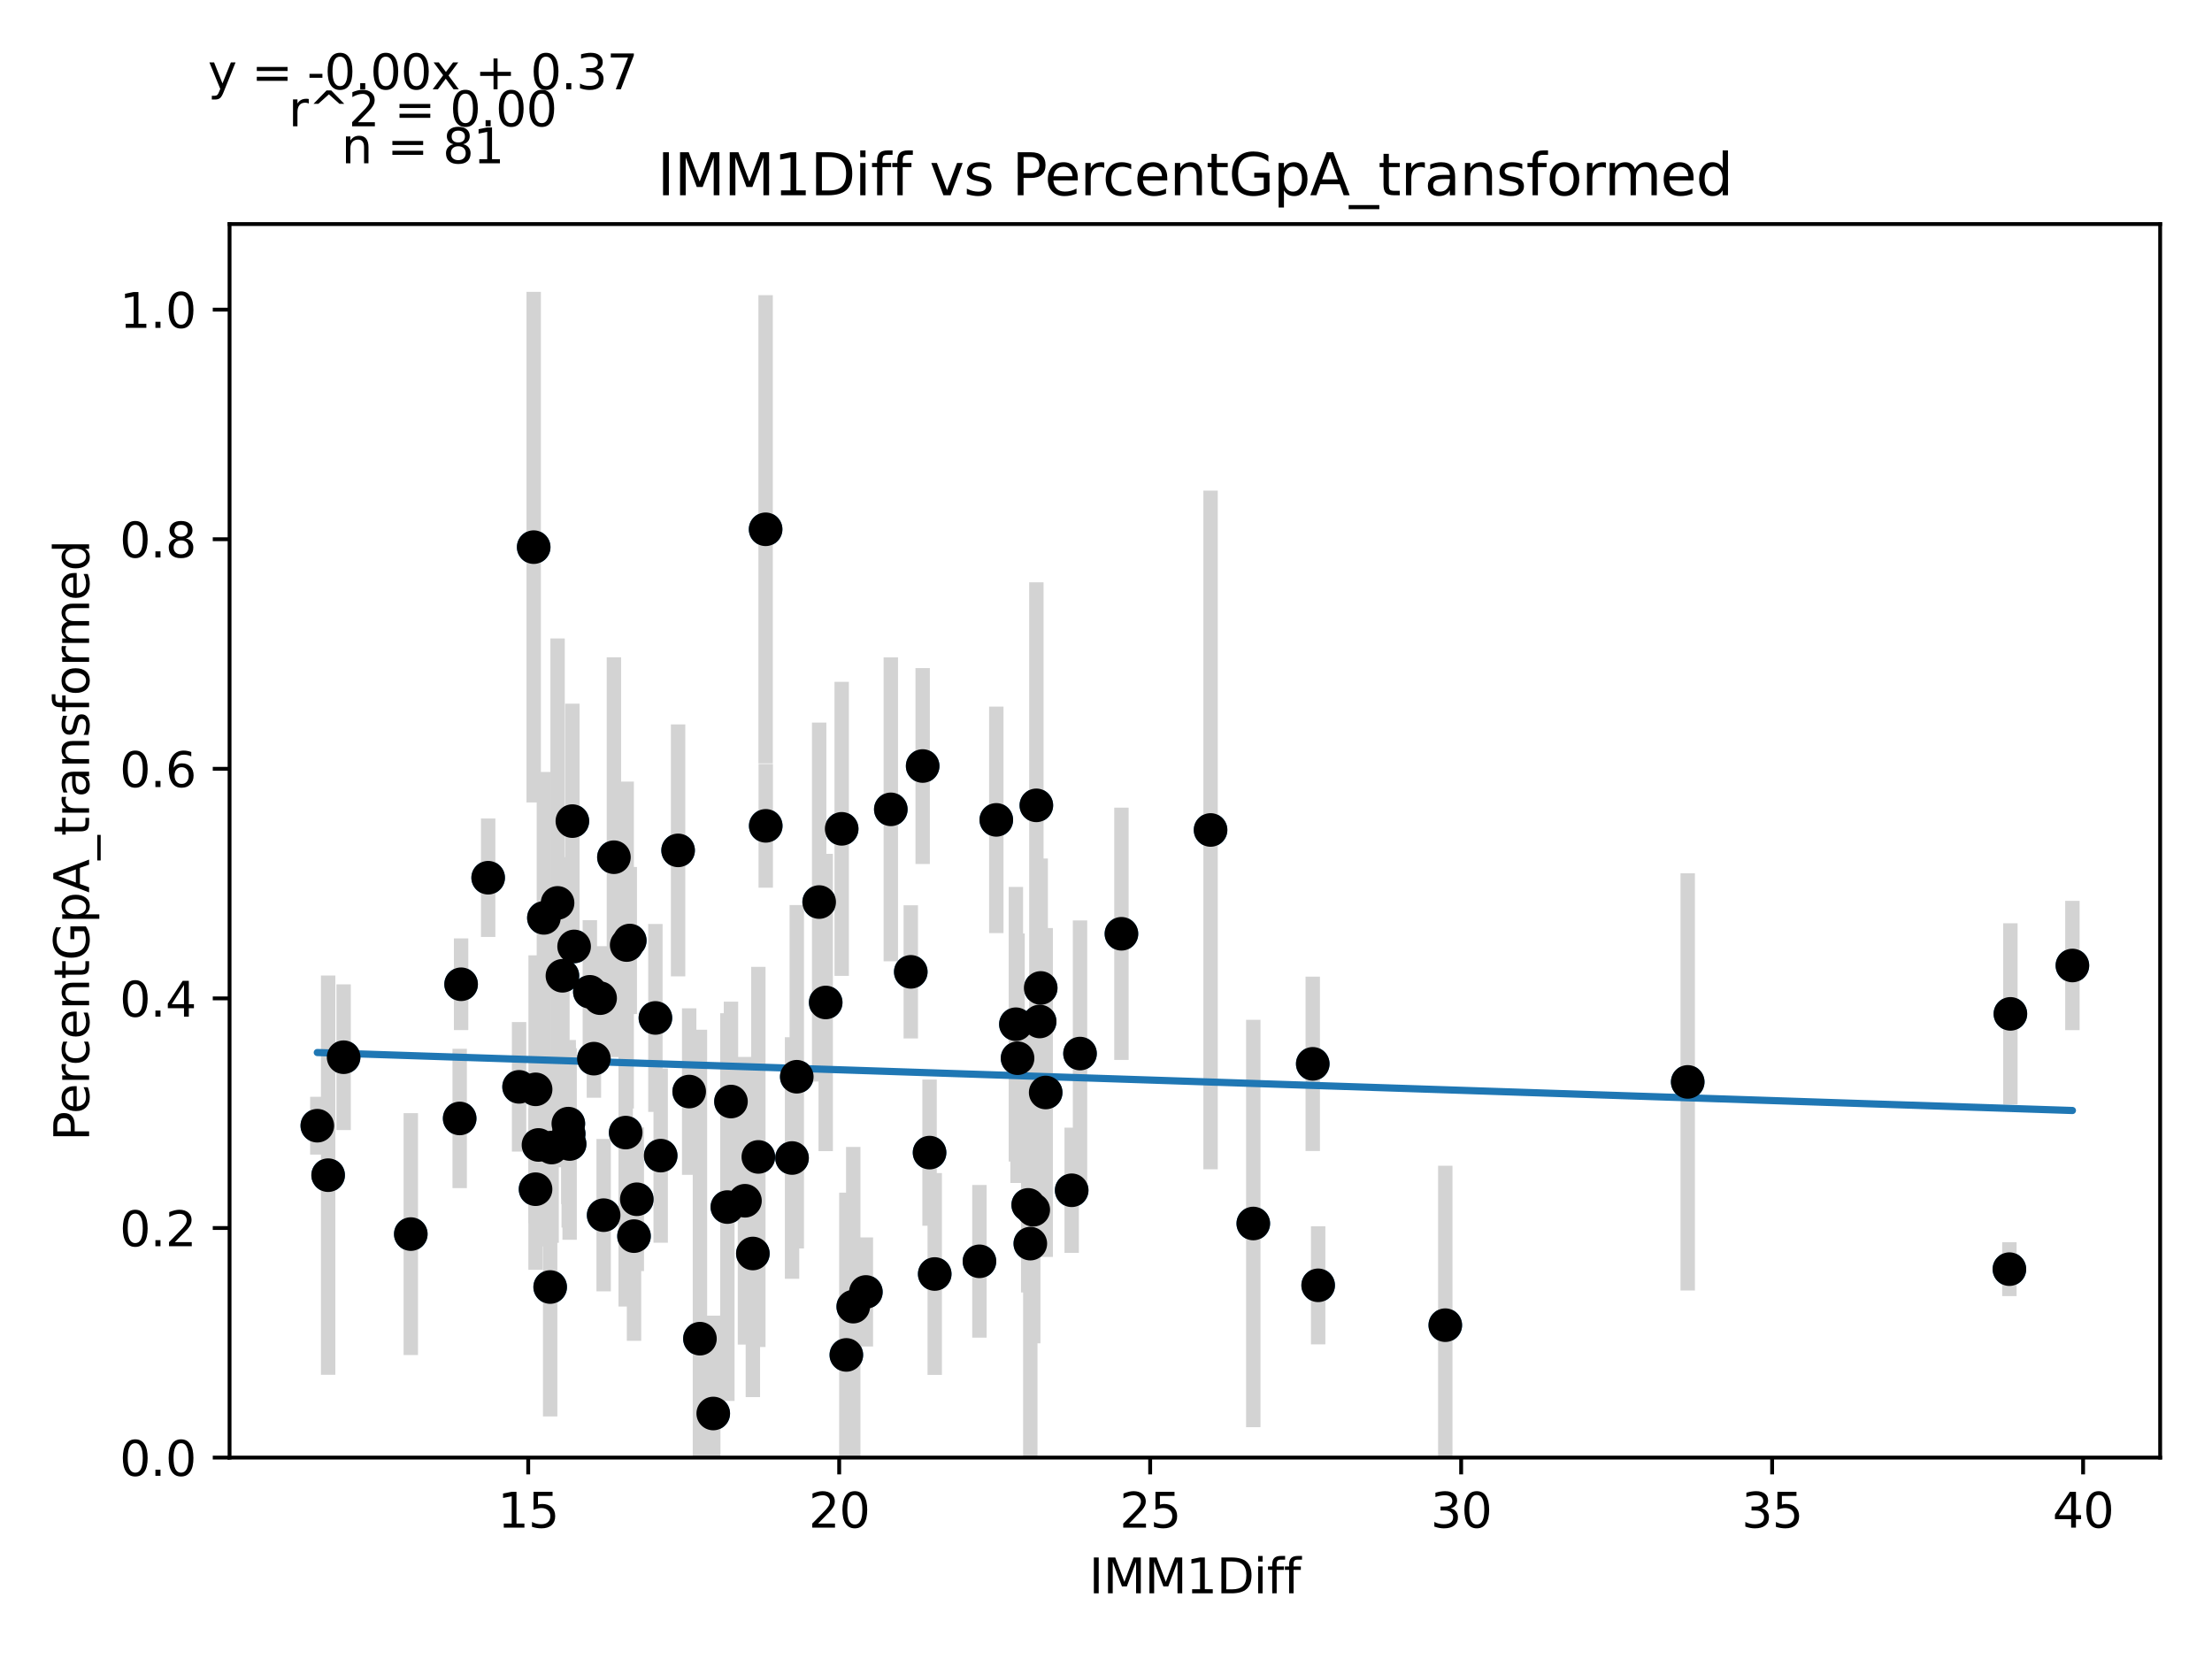 <?xml version="1.0" encoding="utf-8" standalone="no"?>
<!DOCTYPE svg PUBLIC "-//W3C//DTD SVG 1.1//EN"
  "http://www.w3.org/Graphics/SVG/1.1/DTD/svg11.dtd">
<svg xmlns:xlink="http://www.w3.org/1999/xlink" width="460.8pt" height="345.6pt" viewBox="0 0 460.8 345.6" xmlns="http://www.w3.org/2000/svg" version="1.1">
 <defs>
  <style type="text/css">*{stroke-linejoin: round; stroke-linecap: butt}</style>
 </defs>
 <g id="figure_1">
  <g id="patch_1">
   <path d="M 0 345.6 
L 460.8 345.6 
L 460.8 0 
L 0 0 
z
" style="fill: #ffffff"/>
  </g>
  <g id="axes_1">
   <g id="patch_2">
    <path d="M 47.821 303.64 
L 450 303.64 
L 450 46.676 
L 47.821 46.676 
z
" style="fill: #ffffff"/>
   </g>
   <g id="PathCollection_1">
    <defs>
     <path id="m02084d4526" d="M 0 3 
C 0.796 3 1.559 2.684 2.121 2.121 
C 2.684 1.559 3 0.796 3 0 
C 3 -0.796 2.684 -1.559 2.121 -2.121 
C 1.559 -2.684 0.796 -3 0 -3 
C -0.796 -3 -1.559 -2.684 -2.121 -2.121 
C -2.684 -1.559 -3 -0.796 -3 0 
C -3 0.796 -2.684 1.559 -2.121 2.121 
C -1.559 2.684 -0.796 3 0 3 
z
" style="stroke: #1f77b4"/>
    </defs>
    <g clip-path="url(#p659e194590)">
     <use xlink:href="#m02084d4526" x="131.195" y="195.929" style="fill: #1f77b4; stroke: #1f77b4"/>
     <use xlink:href="#m02084d4526" x="143.569" y="227.393" style="fill: #1f77b4; stroke: #1f77b4"/>
     <use xlink:href="#m02084d4526" x="95.759" y="232.994" style="fill: #1f77b4; stroke: #1f77b4"/>
     <use xlink:href="#m02084d4526" x="130.547" y="196.87" style="fill: #1f77b4; stroke: #1f77b4"/>
     <use xlink:href="#m02084d4526" x="71.583" y="220.238" style="fill: #1f77b4; stroke: #1f77b4"/>
     <use xlink:href="#m02084d4526" x="216.578" y="212.793" style="fill: #1f77b4; stroke: #1f77b4"/>
     <use xlink:href="#m02084d4526" x="172.008" y="208.833" style="fill: #1f77b4; stroke: #1f77b4"/>
     <use xlink:href="#m02084d4526" x="170.647" y="187.913" style="fill: #1f77b4; stroke: #1f77b4"/>
     <use xlink:href="#m02084d4526" x="137.634" y="240.739" style="fill: #1f77b4; stroke: #1f77b4"/>
     <use xlink:href="#m02084d4526" x="101.693" y="182.846" style="fill: #1f77b4; stroke: #1f77b4"/>
     <use xlink:href="#m02084d4526" x="111.579" y="226.93" style="fill: #1f77b4; stroke: #1f77b4"/>
     <use xlink:href="#m02084d4526" x="431.719" y="201.131" style="fill: #1f77b4; stroke: #1f77b4"/>
     <use xlink:href="#m02084d4526" x="189.732" y="202.456" style="fill: #1f77b4; stroke: #1f77b4"/>
     <use xlink:href="#m02084d4526" x="118.394" y="234.074" style="fill: #1f77b4; stroke: #1f77b4"/>
     <use xlink:href="#m02084d4526" x="113.302" y="191.21" style="fill: #1f77b4; stroke: #1f77b4"/>
     <use xlink:href="#m02084d4526" x="141.262" y="177.15" style="fill: #1f77b4; stroke: #1f77b4"/>
     <use xlink:href="#m02084d4526" x="159.518" y="172.038" style="fill: #1f77b4; stroke: #1f77b4"/>
     <use xlink:href="#m02084d4526" x="351.584" y="225.382" style="fill: #1f77b4; stroke: #1f77b4"/>
     <use xlink:href="#m02084d4526" x="164.998" y="241.235" style="fill: #1f77b4; stroke: #1f77b4"/>
     <use xlink:href="#m02084d4526" x="68.357" y="244.811" style="fill: #1f77b4; stroke: #1f77b4"/>
     <use xlink:href="#m02084d4526" x="122.877" y="206.616" style="fill: #1f77b4; stroke: #1f77b4"/>
     <use xlink:href="#m02084d4526" x="96.057" y="205.039" style="fill: #1f77b4; stroke: #1f77b4"/>
     <use xlink:href="#m02084d4526" x="117.163" y="203.275" style="fill: #1f77b4; stroke: #1f77b4"/>
     <use xlink:href="#m02084d4526" x="273.47" y="221.616" style="fill: #1f77b4; stroke: #1f77b4"/>
     <use xlink:href="#m02084d4526" x="185.573" y="168.602" style="fill: #1f77b4; stroke: #1f77b4"/>
     <use xlink:href="#m02084d4526" x="233.616" y="194.524" style="fill: #1f77b4; stroke: #1f77b4"/>
     <use xlink:href="#m02084d4526" x="119.236" y="171.053" style="fill: #1f77b4; stroke: #1f77b4"/>
     <use xlink:href="#m02084d4526" x="145.81" y="278.871" style="fill: #1f77b4; stroke: #1f77b4"/>
     <use xlink:href="#m02084d4526" x="112.175" y="238.514" style="fill: #1f77b4; stroke: #1f77b4"/>
     <use xlink:href="#m02084d4526" x="119.599" y="197.161" style="fill: #1f77b4; stroke: #1f77b4"/>
     <use xlink:href="#m02084d4526" x="85.576" y="257.082" style="fill: #1f77b4; stroke: #1f77b4"/>
     <use xlink:href="#m02084d4526" x="151.524" y="251.452" style="fill: #1f77b4; stroke: #1f77b4"/>
     <use xlink:href="#m02084d4526" x="118.472" y="236.188" style="fill: #1f77b4; stroke: #1f77b4"/>
     <use xlink:href="#m02084d4526" x="114.909" y="239.056" style="fill: #1f77b4; stroke: #1f77b4"/>
     <use xlink:href="#m02084d4526" x="157.976" y="241.008" style="fill: #1f77b4; stroke: #1f77b4"/>
     <use xlink:href="#m02084d4526" x="156.836" y="261.126" style="fill: #1f77b4; stroke: #1f77b4"/>
     <use xlink:href="#m02084d4526" x="127.891" y="178.573" style="fill: #1f77b4; stroke: #1f77b4"/>
     <use xlink:href="#m02084d4526" x="207.547" y="170.796" style="fill: #1f77b4; stroke: #1f77b4"/>
     <use xlink:href="#m02084d4526" x="418.594" y="264.388" style="fill: #1f77b4; stroke: #1f77b4"/>
     <use xlink:href="#m02084d4526" x="301.08" y="276.058" style="fill: #1f77b4; stroke: #1f77b4"/>
     <use xlink:href="#m02084d4526" x="211.978" y="220.444" style="fill: #1f77b4; stroke: #1f77b4"/>
     <use xlink:href="#m02084d4526" x="214.194" y="250.999" style="fill: #1f77b4; stroke: #1f77b4"/>
     <use xlink:href="#m02084d4526" x="148.583" y="294.459" style="fill: #1f77b4; stroke: #1f77b4"/>
     <use xlink:href="#m02084d4526" x="175.338" y="172.661" style="fill: #1f77b4; stroke: #1f77b4"/>
     <use xlink:href="#m02084d4526" x="111.566" y="247.734" style="fill: #1f77b4; stroke: #1f77b4"/>
     <use xlink:href="#m02084d4526" x="176.309" y="282.254" style="fill: #1f77b4; stroke: #1f77b4"/>
     <use xlink:href="#m02084d4526" x="155.19" y="250.14" style="fill: #1f77b4; stroke: #1f77b4"/>
     <use xlink:href="#m02084d4526" x="180.378" y="269.138" style="fill: #1f77b4; stroke: #1f77b4"/>
     <use xlink:href="#m02084d4526" x="224.987" y="219.478" style="fill: #1f77b4; stroke: #1f77b4"/>
     <use xlink:href="#m02084d4526" x="165.983" y="224.304" style="fill: #1f77b4; stroke: #1f77b4"/>
     <use xlink:href="#m02084d4526" x="418.802" y="211.208" style="fill: #1f77b4; stroke: #1f77b4"/>
     <use xlink:href="#m02084d4526" x="132.659" y="249.828" style="fill: #1f77b4; stroke: #1f77b4"/>
     <use xlink:href="#m02084d4526" x="177.748" y="272.198" style="fill: #1f77b4; stroke: #1f77b4"/>
     <use xlink:href="#m02084d4526" x="211.629" y="213.365" style="fill: #1f77b4; stroke: #1f77b4"/>
     <use xlink:href="#m02084d4526" x="125.753" y="253.141" style="fill: #1f77b4; stroke: #1f77b4"/>
     <use xlink:href="#m02084d4526" x="123.719" y="220.538" style="fill: #1f77b4; stroke: #1f77b4"/>
     <use xlink:href="#m02084d4526" x="252.182" y="172.897" style="fill: #1f77b4; stroke: #1f77b4"/>
     <use xlink:href="#m02084d4526" x="215.891" y="167.769" style="fill: #1f77b4; stroke: #1f77b4"/>
     <use xlink:href="#m02084d4526" x="193.645" y="240.11" style="fill: #1f77b4; stroke: #1f77b4"/>
     <use xlink:href="#m02084d4526" x="223.25" y="247.955" style="fill: #1f77b4; stroke: #1f77b4"/>
     <use xlink:href="#m02084d4526" x="214.634" y="259.069" style="fill: #1f77b4; stroke: #1f77b4"/>
     <use xlink:href="#m02084d4526" x="217.835" y="227.587" style="fill: #1f77b4; stroke: #1f77b4"/>
     <use xlink:href="#m02084d4526" x="159.492" y="110.262" style="fill: #1f77b4; stroke: #1f77b4"/>
     <use xlink:href="#m02084d4526" x="204.036" y="262.755" style="fill: #1f77b4; stroke: #1f77b4"/>
     <use xlink:href="#m02084d4526" x="108.133" y="226.412" style="fill: #1f77b4; stroke: #1f77b4"/>
     <use xlink:href="#m02084d4526" x="114.611" y="268.11" style="fill: #1f77b4; stroke: #1f77b4"/>
     <use xlink:href="#m02084d4526" x="194.72" y="265.398" style="fill: #1f77b4; stroke: #1f77b4"/>
     <use xlink:href="#m02084d4526" x="192.207" y="159.575" style="fill: #1f77b4; stroke: #1f77b4"/>
     <use xlink:href="#m02084d4526" x="132.076" y="257.508" style="fill: #1f77b4; stroke: #1f77b4"/>
     <use xlink:href="#m02084d4526" x="118.666" y="238.318" style="fill: #1f77b4; stroke: #1f77b4"/>
     <use xlink:href="#m02084d4526" x="136.533" y="212.055" style="fill: #1f77b4; stroke: #1f77b4"/>
     <use xlink:href="#m02084d4526" x="130.34" y="235.939" style="fill: #1f77b4; stroke: #1f77b4"/>
     <use xlink:href="#m02084d4526" x="215.243" y="252.016" style="fill: #1f77b4; stroke: #1f77b4"/>
     <use xlink:href="#m02084d4526" x="216.798" y="205.809" style="fill: #1f77b4; stroke: #1f77b4"/>
     <use xlink:href="#m02084d4526" x="111.177" y="113.979" style="fill: #1f77b4; stroke: #1f77b4"/>
     <use xlink:href="#m02084d4526" x="116.153" y="188.088" style="fill: #1f77b4; stroke: #1f77b4"/>
     <use xlink:href="#m02084d4526" x="125.015" y="207.936" style="fill: #1f77b4; stroke: #1f77b4"/>
     <use xlink:href="#m02084d4526" x="152.275" y="229.471" style="fill: #1f77b4; stroke: #1f77b4"/>
     <use xlink:href="#m02084d4526" x="66.102" y="234.504" style="fill: #1f77b4; stroke: #1f77b4"/>
     <use xlink:href="#m02084d4526" x="261.083" y="254.878" style="fill: #1f77b4; stroke: #1f77b4"/>
     <use xlink:href="#m02084d4526" x="274.597" y="267.754" style="fill: #1f77b4; stroke: #1f77b4"/>
    </g>
   </g>
   <g id="matplotlib.axis_1">
    <g id="xtick_1">
     <g id="line2d_1">
      <defs>
       <path id="m2a8dbcbbca" d="M 0 0 
L 0 3.5 
" style="stroke: #000000; stroke-width: 0.8"/>
      </defs>
      <g>
       <use xlink:href="#m2a8dbcbbca" x="110.037" y="303.64" style="stroke: #000000; stroke-width: 0.8"/>
      </g>
     </g>
     <g id="text_1">
      <!-- 15 -->
      <g transform="translate(103.675 318.238)scale(0.1 -0.1)">
       <defs>
        <path id="DejaVuSans-31" d="M 794 531 
L 1825 531 
L 1825 4091 
L 703 3866 
L 703 4441 
L 1819 4666 
L 2450 4666 
L 2450 531 
L 3481 531 
L 3481 0 
L 794 0 
L 794 531 
z
" transform="scale(0.016)"/>
        <path id="DejaVuSans-35" d="M 691 4666 
L 3169 4666 
L 3169 4134 
L 1269 4134 
L 1269 2991 
Q 1406 3038 1543 3061 
Q 1681 3084 1819 3084 
Q 2600 3084 3056 2656 
Q 3513 2228 3513 1497 
Q 3513 744 3044 326 
Q 2575 -91 1722 -91 
Q 1428 -91 1123 -41 
Q 819 9 494 109 
L 494 744 
Q 775 591 1075 516 
Q 1375 441 1709 441 
Q 2250 441 2565 725 
Q 2881 1009 2881 1497 
Q 2881 1984 2565 2268 
Q 2250 2553 1709 2553 
Q 1456 2553 1204 2497 
Q 953 2441 691 2322 
L 691 4666 
z
" transform="scale(0.016)"/>
       </defs>
       <use xlink:href="#DejaVuSans-31"/>
       <use xlink:href="#DejaVuSans-35" x="63.623"/>
      </g>
     </g>
    </g>
    <g id="xtick_2">
     <g id="line2d_2">
      <g>
       <use xlink:href="#m2a8dbcbbca" x="174.819" y="303.64" style="stroke: #000000; stroke-width: 0.8"/>
      </g>
     </g>
     <g id="text_2">
      <!-- 20 -->
      <g transform="translate(168.457 318.238)scale(0.1 -0.1)">
       <defs>
        <path id="DejaVuSans-32" d="M 1228 531 
L 3431 531 
L 3431 0 
L 469 0 
L 469 531 
Q 828 903 1448 1529 
Q 2069 2156 2228 2338 
Q 2531 2678 2651 2914 
Q 2772 3150 2772 3378 
Q 2772 3750 2511 3984 
Q 2250 4219 1831 4219 
Q 1534 4219 1204 4116 
Q 875 4013 500 3803 
L 500 4441 
Q 881 4594 1212 4672 
Q 1544 4750 1819 4750 
Q 2544 4750 2975 4387 
Q 3406 4025 3406 3419 
Q 3406 3131 3298 2873 
Q 3191 2616 2906 2266 
Q 2828 2175 2409 1742 
Q 1991 1309 1228 531 
z
" transform="scale(0.016)"/>
        <path id="DejaVuSans-30" d="M 2034 4250 
Q 1547 4250 1301 3770 
Q 1056 3291 1056 2328 
Q 1056 1369 1301 889 
Q 1547 409 2034 409 
Q 2525 409 2770 889 
Q 3016 1369 3016 2328 
Q 3016 3291 2770 3770 
Q 2525 4250 2034 4250 
z
M 2034 4750 
Q 2819 4750 3233 4129 
Q 3647 3509 3647 2328 
Q 3647 1150 3233 529 
Q 2819 -91 2034 -91 
Q 1250 -91 836 529 
Q 422 1150 422 2328 
Q 422 3509 836 4129 
Q 1250 4750 2034 4750 
z
" transform="scale(0.016)"/>
       </defs>
       <use xlink:href="#DejaVuSans-32"/>
       <use xlink:href="#DejaVuSans-30" x="63.623"/>
      </g>
     </g>
    </g>
    <g id="xtick_3">
     <g id="line2d_3">
      <g>
       <use xlink:href="#m2a8dbcbbca" x="239.601" y="303.64" style="stroke: #000000; stroke-width: 0.8"/>
      </g>
     </g>
     <g id="text_3">
      <!-- 25 -->
      <g transform="translate(233.239 318.238)scale(0.1 -0.1)">
       <use xlink:href="#DejaVuSans-32"/>
       <use xlink:href="#DejaVuSans-35" x="63.623"/>
      </g>
     </g>
    </g>
    <g id="xtick_4">
     <g id="line2d_4">
      <g>
       <use xlink:href="#m2a8dbcbbca" x="304.384" y="303.64" style="stroke: #000000; stroke-width: 0.8"/>
      </g>
     </g>
     <g id="text_4">
      <!-- 30 -->
      <g transform="translate(298.021 318.238)scale(0.1 -0.1)">
       <defs>
        <path id="DejaVuSans-33" d="M 2597 2516 
Q 3050 2419 3304 2112 
Q 3559 1806 3559 1356 
Q 3559 666 3084 287 
Q 2609 -91 1734 -91 
Q 1441 -91 1130 -33 
Q 819 25 488 141 
L 488 750 
Q 750 597 1062 519 
Q 1375 441 1716 441 
Q 2309 441 2620 675 
Q 2931 909 2931 1356 
Q 2931 1769 2642 2001 
Q 2353 2234 1838 2234 
L 1294 2234 
L 1294 2753 
L 1863 2753 
Q 2328 2753 2575 2939 
Q 2822 3125 2822 3475 
Q 2822 3834 2567 4026 
Q 2313 4219 1838 4219 
Q 1578 4219 1281 4162 
Q 984 4106 628 3988 
L 628 4550 
Q 988 4650 1302 4700 
Q 1616 4750 1894 4750 
Q 2613 4750 3031 4423 
Q 3450 4097 3450 3541 
Q 3450 3153 3228 2886 
Q 3006 2619 2597 2516 
z
" transform="scale(0.016)"/>
       </defs>
       <use xlink:href="#DejaVuSans-33"/>
       <use xlink:href="#DejaVuSans-30" x="63.623"/>
      </g>
     </g>
    </g>
    <g id="xtick_5">
     <g id="line2d_5">
      <g>
       <use xlink:href="#m2a8dbcbbca" x="369.166" y="303.64" style="stroke: #000000; stroke-width: 0.8"/>
      </g>
     </g>
     <g id="text_5">
      <!-- 35 -->
      <g transform="translate(362.803 318.238)scale(0.1 -0.1)">
       <use xlink:href="#DejaVuSans-33"/>
       <use xlink:href="#DejaVuSans-35" x="63.623"/>
      </g>
     </g>
    </g>
    <g id="xtick_6">
     <g id="line2d_6">
      <g>
       <use xlink:href="#m2a8dbcbbca" x="433.948" y="303.64" style="stroke: #000000; stroke-width: 0.8"/>
      </g>
     </g>
     <g id="text_6">
      <!-- 40 -->
      <g transform="translate(427.585 318.238)scale(0.1 -0.1)">
       <defs>
        <path id="DejaVuSans-34" d="M 2419 4116 
L 825 1625 
L 2419 1625 
L 2419 4116 
z
M 2253 4666 
L 3047 4666 
L 3047 1625 
L 3713 1625 
L 3713 1100 
L 3047 1100 
L 3047 0 
L 2419 0 
L 2419 1100 
L 313 1100 
L 313 1709 
L 2253 4666 
z
" transform="scale(0.016)"/>
       </defs>
       <use xlink:href="#DejaVuSans-34"/>
       <use xlink:href="#DejaVuSans-30" x="63.623"/>
      </g>
     </g>
    </g>
    <g id="text_7">
     <!-- IMM1Diff -->
     <g transform="translate(226.867 331.917)scale(0.1 -0.1)">
      <defs>
       <path id="DejaVuSans-49" d="M 628 4666 
L 1259 4666 
L 1259 0 
L 628 0 
L 628 4666 
z
" transform="scale(0.016)"/>
       <path id="DejaVuSans-4d" d="M 628 4666 
L 1569 4666 
L 2759 1491 
L 3956 4666 
L 4897 4666 
L 4897 0 
L 4281 0 
L 4281 4097 
L 3078 897 
L 2444 897 
L 1241 4097 
L 1241 0 
L 628 0 
L 628 4666 
z
" transform="scale(0.016)"/>
       <path id="DejaVuSans-44" d="M 1259 4147 
L 1259 519 
L 2022 519 
Q 2988 519 3436 956 
Q 3884 1394 3884 2338 
Q 3884 3275 3436 3711 
Q 2988 4147 2022 4147 
L 1259 4147 
z
M 628 4666 
L 1925 4666 
Q 3281 4666 3915 4102 
Q 4550 3538 4550 2338 
Q 4550 1131 3912 565 
Q 3275 0 1925 0 
L 628 0 
L 628 4666 
z
" transform="scale(0.016)"/>
       <path id="DejaVuSans-69" d="M 603 3500 
L 1178 3500 
L 1178 0 
L 603 0 
L 603 3500 
z
M 603 4863 
L 1178 4863 
L 1178 4134 
L 603 4134 
L 603 4863 
z
" transform="scale(0.016)"/>
       <path id="DejaVuSans-66" d="M 2375 4863 
L 2375 4384 
L 1825 4384 
Q 1516 4384 1395 4259 
Q 1275 4134 1275 3809 
L 1275 3500 
L 2222 3500 
L 2222 3053 
L 1275 3053 
L 1275 0 
L 697 0 
L 697 3053 
L 147 3053 
L 147 3500 
L 697 3500 
L 697 3744 
Q 697 4328 969 4595 
Q 1241 4863 1831 4863 
L 2375 4863 
z
" transform="scale(0.016)"/>
      </defs>
      <use xlink:href="#DejaVuSans-49"/>
      <use xlink:href="#DejaVuSans-4d" x="29.492"/>
      <use xlink:href="#DejaVuSans-4d" x="115.771"/>
      <use xlink:href="#DejaVuSans-31" x="202.051"/>
      <use xlink:href="#DejaVuSans-44" x="265.674"/>
      <use xlink:href="#DejaVuSans-69" x="342.676"/>
      <use xlink:href="#DejaVuSans-66" x="370.459"/>
      <use xlink:href="#DejaVuSans-66" x="405.664"/>
     </g>
    </g>
   </g>
   <g id="matplotlib.axis_2">
    <g id="ytick_1">
     <g id="line2d_7">
      <defs>
       <path id="mcff90d3873" d="M 0 0 
L -3.5 0 
" style="stroke: #000000; stroke-width: 0.8"/>
      </defs>
      <g>
       <use xlink:href="#mcff90d3873" x="47.821" y="303.64" style="stroke: #000000; stroke-width: 0.8"/>
      </g>
     </g>
     <g id="text_8">
      <!-- 0.0 -->
      <g transform="translate(24.918 307.439)scale(0.1 -0.1)">
       <defs>
        <path id="DejaVuSans-2e" d="M 684 794 
L 1344 794 
L 1344 0 
L 684 0 
L 684 794 
z
" transform="scale(0.016)"/>
       </defs>
       <use xlink:href="#DejaVuSans-30"/>
       <use xlink:href="#DejaVuSans-2e" x="63.623"/>
       <use xlink:href="#DejaVuSans-30" x="95.41"/>
      </g>
     </g>
    </g>
    <g id="ytick_2">
     <g id="line2d_8">
      <g>
       <use xlink:href="#mcff90d3873" x="47.821" y="255.813" style="stroke: #000000; stroke-width: 0.8"/>
      </g>
     </g>
     <g id="text_9">
      <!-- 0.2 -->
      <g transform="translate(24.918 259.612)scale(0.1 -0.1)">
       <use xlink:href="#DejaVuSans-30"/>
       <use xlink:href="#DejaVuSans-2e" x="63.623"/>
       <use xlink:href="#DejaVuSans-32" x="95.41"/>
      </g>
     </g>
    </g>
    <g id="ytick_3">
     <g id="line2d_9">
      <g>
       <use xlink:href="#mcff90d3873" x="47.821" y="207.985" style="stroke: #000000; stroke-width: 0.8"/>
      </g>
     </g>
     <g id="text_10">
      <!-- 0.4 -->
      <g transform="translate(24.918 211.785)scale(0.1 -0.1)">
       <use xlink:href="#DejaVuSans-30"/>
       <use xlink:href="#DejaVuSans-2e" x="63.623"/>
       <use xlink:href="#DejaVuSans-34" x="95.41"/>
      </g>
     </g>
    </g>
    <g id="ytick_4">
     <g id="line2d_10">
      <g>
       <use xlink:href="#mcff90d3873" x="47.821" y="160.158" style="stroke: #000000; stroke-width: 0.8"/>
      </g>
     </g>
     <g id="text_11">
      <!-- 0.6 -->
      <g transform="translate(24.918 163.957)scale(0.1 -0.1)">
       <defs>
        <path id="DejaVuSans-36" d="M 2113 2584 
Q 1688 2584 1439 2293 
Q 1191 2003 1191 1497 
Q 1191 994 1439 701 
Q 1688 409 2113 409 
Q 2538 409 2786 701 
Q 3034 994 3034 1497 
Q 3034 2003 2786 2293 
Q 2538 2584 2113 2584 
z
M 3366 4563 
L 3366 3988 
Q 3128 4100 2886 4159 
Q 2644 4219 2406 4219 
Q 1781 4219 1451 3797 
Q 1122 3375 1075 2522 
Q 1259 2794 1537 2939 
Q 1816 3084 2150 3084 
Q 2853 3084 3261 2657 
Q 3669 2231 3669 1497 
Q 3669 778 3244 343 
Q 2819 -91 2113 -91 
Q 1303 -91 875 529 
Q 447 1150 447 2328 
Q 447 3434 972 4092 
Q 1497 4750 2381 4750 
Q 2619 4750 2861 4703 
Q 3103 4656 3366 4563 
z
" transform="scale(0.016)"/>
       </defs>
       <use xlink:href="#DejaVuSans-30"/>
       <use xlink:href="#DejaVuSans-2e" x="63.623"/>
       <use xlink:href="#DejaVuSans-36" x="95.41"/>
      </g>
     </g>
    </g>
    <g id="ytick_5">
     <g id="line2d_11">
      <g>
       <use xlink:href="#mcff90d3873" x="47.821" y="112.331" style="stroke: #000000; stroke-width: 0.8"/>
      </g>
     </g>
     <g id="text_12">
      <!-- 0.8 -->
      <g transform="translate(24.918 116.13)scale(0.1 -0.1)">
       <defs>
        <path id="DejaVuSans-38" d="M 2034 2216 
Q 1584 2216 1326 1975 
Q 1069 1734 1069 1313 
Q 1069 891 1326 650 
Q 1584 409 2034 409 
Q 2484 409 2743 651 
Q 3003 894 3003 1313 
Q 3003 1734 2745 1975 
Q 2488 2216 2034 2216 
z
M 1403 2484 
Q 997 2584 770 2862 
Q 544 3141 544 3541 
Q 544 4100 942 4425 
Q 1341 4750 2034 4750 
Q 2731 4750 3128 4425 
Q 3525 4100 3525 3541 
Q 3525 3141 3298 2862 
Q 3072 2584 2669 2484 
Q 3125 2378 3379 2068 
Q 3634 1759 3634 1313 
Q 3634 634 3220 271 
Q 2806 -91 2034 -91 
Q 1263 -91 848 271 
Q 434 634 434 1313 
Q 434 1759 690 2068 
Q 947 2378 1403 2484 
z
M 1172 3481 
Q 1172 3119 1398 2916 
Q 1625 2713 2034 2713 
Q 2441 2713 2670 2916 
Q 2900 3119 2900 3481 
Q 2900 3844 2670 4047 
Q 2441 4250 2034 4250 
Q 1625 4250 1398 4047 
Q 1172 3844 1172 3481 
z
" transform="scale(0.016)"/>
       </defs>
       <use xlink:href="#DejaVuSans-30"/>
       <use xlink:href="#DejaVuSans-2e" x="63.623"/>
       <use xlink:href="#DejaVuSans-38" x="95.41"/>
      </g>
     </g>
    </g>
    <g id="ytick_6">
     <g id="line2d_12">
      <g>
       <use xlink:href="#mcff90d3873" x="47.821" y="64.503" style="stroke: #000000; stroke-width: 0.8"/>
      </g>
     </g>
     <g id="text_13">
      <!-- 1.0 -->
      <g transform="translate(24.918 68.302)scale(0.1 -0.1)">
       <use xlink:href="#DejaVuSans-31"/>
       <use xlink:href="#DejaVuSans-2e" x="63.623"/>
       <use xlink:href="#DejaVuSans-30" x="95.41"/>
      </g>
     </g>
    </g>
    <g id="text_14">
     <!-- PercentGpA_transformed -->
     <g transform="translate(18.56 237.696)rotate(-90)scale(0.1 -0.1)">
      <defs>
       <path id="DejaVuSans-50" d="M 1259 4147 
L 1259 2394 
L 2053 2394 
Q 2494 2394 2734 2622 
Q 2975 2850 2975 3272 
Q 2975 3691 2734 3919 
Q 2494 4147 2053 4147 
L 1259 4147 
z
M 628 4666 
L 2053 4666 
Q 2838 4666 3239 4311 
Q 3641 3956 3641 3272 
Q 3641 2581 3239 2228 
Q 2838 1875 2053 1875 
L 1259 1875 
L 1259 0 
L 628 0 
L 628 4666 
z
" transform="scale(0.016)"/>
       <path id="DejaVuSans-65" d="M 3597 1894 
L 3597 1613 
L 953 1613 
Q 991 1019 1311 708 
Q 1631 397 2203 397 
Q 2534 397 2845 478 
Q 3156 559 3463 722 
L 3463 178 
Q 3153 47 2828 -22 
Q 2503 -91 2169 -91 
Q 1331 -91 842 396 
Q 353 884 353 1716 
Q 353 2575 817 3079 
Q 1281 3584 2069 3584 
Q 2775 3584 3186 3129 
Q 3597 2675 3597 1894 
z
M 3022 2063 
Q 3016 2534 2758 2815 
Q 2500 3097 2075 3097 
Q 1594 3097 1305 2825 
Q 1016 2553 972 2059 
L 3022 2063 
z
" transform="scale(0.016)"/>
       <path id="DejaVuSans-72" d="M 2631 2963 
Q 2534 3019 2420 3045 
Q 2306 3072 2169 3072 
Q 1681 3072 1420 2755 
Q 1159 2438 1159 1844 
L 1159 0 
L 581 0 
L 581 3500 
L 1159 3500 
L 1159 2956 
Q 1341 3275 1631 3429 
Q 1922 3584 2338 3584 
Q 2397 3584 2469 3576 
Q 2541 3569 2628 3553 
L 2631 2963 
z
" transform="scale(0.016)"/>
       <path id="DejaVuSans-63" d="M 3122 3366 
L 3122 2828 
Q 2878 2963 2633 3030 
Q 2388 3097 2138 3097 
Q 1578 3097 1268 2742 
Q 959 2388 959 1747 
Q 959 1106 1268 751 
Q 1578 397 2138 397 
Q 2388 397 2633 464 
Q 2878 531 3122 666 
L 3122 134 
Q 2881 22 2623 -34 
Q 2366 -91 2075 -91 
Q 1284 -91 818 406 
Q 353 903 353 1747 
Q 353 2603 823 3093 
Q 1294 3584 2113 3584 
Q 2378 3584 2631 3529 
Q 2884 3475 3122 3366 
z
" transform="scale(0.016)"/>
       <path id="DejaVuSans-6e" d="M 3513 2113 
L 3513 0 
L 2938 0 
L 2938 2094 
Q 2938 2591 2744 2837 
Q 2550 3084 2163 3084 
Q 1697 3084 1428 2787 
Q 1159 2491 1159 1978 
L 1159 0 
L 581 0 
L 581 3500 
L 1159 3500 
L 1159 2956 
Q 1366 3272 1645 3428 
Q 1925 3584 2291 3584 
Q 2894 3584 3203 3211 
Q 3513 2838 3513 2113 
z
" transform="scale(0.016)"/>
       <path id="DejaVuSans-74" d="M 1172 4494 
L 1172 3500 
L 2356 3500 
L 2356 3053 
L 1172 3053 
L 1172 1153 
Q 1172 725 1289 603 
Q 1406 481 1766 481 
L 2356 481 
L 2356 0 
L 1766 0 
Q 1100 0 847 248 
Q 594 497 594 1153 
L 594 3053 
L 172 3053 
L 172 3500 
L 594 3500 
L 594 4494 
L 1172 4494 
z
" transform="scale(0.016)"/>
       <path id="DejaVuSans-47" d="M 3809 666 
L 3809 1919 
L 2778 1919 
L 2778 2438 
L 4434 2438 
L 4434 434 
Q 4069 175 3628 42 
Q 3188 -91 2688 -91 
Q 1594 -91 976 548 
Q 359 1188 359 2328 
Q 359 3472 976 4111 
Q 1594 4750 2688 4750 
Q 3144 4750 3555 4637 
Q 3966 4525 4313 4306 
L 4313 3634 
Q 3963 3931 3569 4081 
Q 3175 4231 2741 4231 
Q 1884 4231 1454 3753 
Q 1025 3275 1025 2328 
Q 1025 1384 1454 906 
Q 1884 428 2741 428 
Q 3075 428 3337 486 
Q 3600 544 3809 666 
z
" transform="scale(0.016)"/>
       <path id="DejaVuSans-70" d="M 1159 525 
L 1159 -1331 
L 581 -1331 
L 581 3500 
L 1159 3500 
L 1159 2969 
Q 1341 3281 1617 3432 
Q 1894 3584 2278 3584 
Q 2916 3584 3314 3078 
Q 3713 2572 3713 1747 
Q 3713 922 3314 415 
Q 2916 -91 2278 -91 
Q 1894 -91 1617 61 
Q 1341 213 1159 525 
z
M 3116 1747 
Q 3116 2381 2855 2742 
Q 2594 3103 2138 3103 
Q 1681 3103 1420 2742 
Q 1159 2381 1159 1747 
Q 1159 1113 1420 752 
Q 1681 391 2138 391 
Q 2594 391 2855 752 
Q 3116 1113 3116 1747 
z
" transform="scale(0.016)"/>
       <path id="DejaVuSans-41" d="M 2188 4044 
L 1331 1722 
L 3047 1722 
L 2188 4044 
z
M 1831 4666 
L 2547 4666 
L 4325 0 
L 3669 0 
L 3244 1197 
L 1141 1197 
L 716 0 
L 50 0 
L 1831 4666 
z
" transform="scale(0.016)"/>
       <path id="DejaVuSans-5f" d="M 3263 -1063 
L 3263 -1509 
L -63 -1509 
L -63 -1063 
L 3263 -1063 
z
" transform="scale(0.016)"/>
       <path id="DejaVuSans-61" d="M 2194 1759 
Q 1497 1759 1228 1600 
Q 959 1441 959 1056 
Q 959 750 1161 570 
Q 1363 391 1709 391 
Q 2188 391 2477 730 
Q 2766 1069 2766 1631 
L 2766 1759 
L 2194 1759 
z
M 3341 1997 
L 3341 0 
L 2766 0 
L 2766 531 
Q 2569 213 2275 61 
Q 1981 -91 1556 -91 
Q 1019 -91 701 211 
Q 384 513 384 1019 
Q 384 1609 779 1909 
Q 1175 2209 1959 2209 
L 2766 2209 
L 2766 2266 
Q 2766 2663 2505 2880 
Q 2244 3097 1772 3097 
Q 1472 3097 1187 3025 
Q 903 2953 641 2809 
L 641 3341 
Q 956 3463 1253 3523 
Q 1550 3584 1831 3584 
Q 2591 3584 2966 3190 
Q 3341 2797 3341 1997 
z
" transform="scale(0.016)"/>
       <path id="DejaVuSans-73" d="M 2834 3397 
L 2834 2853 
Q 2591 2978 2328 3040 
Q 2066 3103 1784 3103 
Q 1356 3103 1142 2972 
Q 928 2841 928 2578 
Q 928 2378 1081 2264 
Q 1234 2150 1697 2047 
L 1894 2003 
Q 2506 1872 2764 1633 
Q 3022 1394 3022 966 
Q 3022 478 2636 193 
Q 2250 -91 1575 -91 
Q 1294 -91 989 -36 
Q 684 19 347 128 
L 347 722 
Q 666 556 975 473 
Q 1284 391 1588 391 
Q 1994 391 2212 530 
Q 2431 669 2431 922 
Q 2431 1156 2273 1281 
Q 2116 1406 1581 1522 
L 1381 1569 
Q 847 1681 609 1914 
Q 372 2147 372 2553 
Q 372 3047 722 3315 
Q 1072 3584 1716 3584 
Q 2034 3584 2315 3537 
Q 2597 3491 2834 3397 
z
" transform="scale(0.016)"/>
       <path id="DejaVuSans-6f" d="M 1959 3097 
Q 1497 3097 1228 2736 
Q 959 2375 959 1747 
Q 959 1119 1226 758 
Q 1494 397 1959 397 
Q 2419 397 2687 759 
Q 2956 1122 2956 1747 
Q 2956 2369 2687 2733 
Q 2419 3097 1959 3097 
z
M 1959 3584 
Q 2709 3584 3137 3096 
Q 3566 2609 3566 1747 
Q 3566 888 3137 398 
Q 2709 -91 1959 -91 
Q 1206 -91 779 398 
Q 353 888 353 1747 
Q 353 2609 779 3096 
Q 1206 3584 1959 3584 
z
" transform="scale(0.016)"/>
       <path id="DejaVuSans-6d" d="M 3328 2828 
Q 3544 3216 3844 3400 
Q 4144 3584 4550 3584 
Q 5097 3584 5394 3201 
Q 5691 2819 5691 2113 
L 5691 0 
L 5113 0 
L 5113 2094 
Q 5113 2597 4934 2840 
Q 4756 3084 4391 3084 
Q 3944 3084 3684 2787 
Q 3425 2491 3425 1978 
L 3425 0 
L 2847 0 
L 2847 2094 
Q 2847 2600 2669 2842 
Q 2491 3084 2119 3084 
Q 1678 3084 1418 2786 
Q 1159 2488 1159 1978 
L 1159 0 
L 581 0 
L 581 3500 
L 1159 3500 
L 1159 2956 
Q 1356 3278 1631 3431 
Q 1906 3584 2284 3584 
Q 2666 3584 2933 3390 
Q 3200 3197 3328 2828 
z
" transform="scale(0.016)"/>
       <path id="DejaVuSans-64" d="M 2906 2969 
L 2906 4863 
L 3481 4863 
L 3481 0 
L 2906 0 
L 2906 525 
Q 2725 213 2448 61 
Q 2172 -91 1784 -91 
Q 1150 -91 751 415 
Q 353 922 353 1747 
Q 353 2572 751 3078 
Q 1150 3584 1784 3584 
Q 2172 3584 2448 3432 
Q 2725 3281 2906 2969 
z
M 947 1747 
Q 947 1113 1208 752 
Q 1469 391 1925 391 
Q 2381 391 2643 752 
Q 2906 1113 2906 1747 
Q 2906 2381 2643 2742 
Q 2381 3103 1925 3103 
Q 1469 3103 1208 2742 
Q 947 2381 947 1747 
z
" transform="scale(0.016)"/>
      </defs>
      <use xlink:href="#DejaVuSans-50"/>
      <use xlink:href="#DejaVuSans-65" x="56.678"/>
      <use xlink:href="#DejaVuSans-72" x="118.201"/>
      <use xlink:href="#DejaVuSans-63" x="157.064"/>
      <use xlink:href="#DejaVuSans-65" x="212.045"/>
      <use xlink:href="#DejaVuSans-6e" x="273.568"/>
      <use xlink:href="#DejaVuSans-74" x="336.947"/>
      <use xlink:href="#DejaVuSans-47" x="376.156"/>
      <use xlink:href="#DejaVuSans-70" x="453.646"/>
      <use xlink:href="#DejaVuSans-41" x="517.123"/>
      <use xlink:href="#DejaVuSans-5f" x="585.531"/>
      <use xlink:href="#DejaVuSans-74" x="635.531"/>
      <use xlink:href="#DejaVuSans-72" x="674.74"/>
      <use xlink:href="#DejaVuSans-61" x="715.854"/>
      <use xlink:href="#DejaVuSans-6e" x="777.133"/>
      <use xlink:href="#DejaVuSans-73" x="840.512"/>
      <use xlink:href="#DejaVuSans-66" x="892.611"/>
      <use xlink:href="#DejaVuSans-6f" x="927.816"/>
      <use xlink:href="#DejaVuSans-72" x="988.998"/>
      <use xlink:href="#DejaVuSans-6d" x="1028.361"/>
      <use xlink:href="#DejaVuSans-65" x="1125.773"/>
      <use xlink:href="#DejaVuSans-64" x="1187.297"/>
     </g>
    </g>
   </g>
   <g id="LineCollection_1">
    <path d="M 131.195 211.245 
L 131.195 180.613 
" clip-path="url(#p659e194590)" style="fill: none; stroke: #d3d3d3; stroke-width: 3"/>
    <path d="M 143.569 244.736 
L 143.569 210.051 
" clip-path="url(#p659e194590)" style="fill: none; stroke: #d3d3d3; stroke-width: 3"/>
    <path d="M 95.759 247.509 
L 95.759 218.48 
" clip-path="url(#p659e194590)" style="fill: none; stroke: #d3d3d3; stroke-width: 3"/>
    <path d="M 130.547 230.924 
L 130.547 162.816 
" clip-path="url(#p659e194590)" style="fill: none; stroke: #d3d3d3; stroke-width: 3"/>
    <path d="M 71.583 235.416 
L 71.583 205.061 
" clip-path="url(#p659e194590)" style="fill: none; stroke: #d3d3d3; stroke-width: 3"/>
    <path d="M 216.578 227.856 
L 216.578 197.73 
" clip-path="url(#p659e194590)" style="fill: none; stroke: #d3d3d3; stroke-width: 3"/>
    <path d="M 172.008 239.8 
L 172.008 177.865 
" clip-path="url(#p659e194590)" style="fill: none; stroke: #d3d3d3; stroke-width: 3"/>
    <path d="M 170.647 225.298 
L 170.647 150.527 
" clip-path="url(#p659e194590)" style="fill: none; stroke: #d3d3d3; stroke-width: 3"/>
    <path d="M 137.634 258.882 
L 137.634 222.596 
" clip-path="url(#p659e194590)" style="fill: none; stroke: #d3d3d3; stroke-width: 3"/>
    <path d="M 101.693 195.185 
L 101.693 170.507 
" clip-path="url(#p659e194590)" style="fill: none; stroke: #d3d3d3; stroke-width: 3"/>
    <path d="M 111.579 254.849 
L 111.579 199.011 
" clip-path="url(#p659e194590)" style="fill: none; stroke: #d3d3d3; stroke-width: 3"/>
    <path d="M 431.719 214.595 
L 431.719 187.668 
" clip-path="url(#p659e194590)" style="fill: none; stroke: #d3d3d3; stroke-width: 3"/>
    <path d="M 189.732 216.334 
L 189.732 188.578 
" clip-path="url(#p659e194590)" style="fill: none; stroke: #d3d3d3; stroke-width: 3"/>
    <path d="M 118.394 250.837 
L 118.394 217.312 
" clip-path="url(#p659e194590)" style="fill: none; stroke: #d3d3d3; stroke-width: 3"/>
    <path d="M 113.302 221.601 
L 113.302 160.818 
" clip-path="url(#p659e194590)" style="fill: none; stroke: #d3d3d3; stroke-width: 3"/>
    <path d="M 141.262 203.395 
L 141.262 150.906 
" clip-path="url(#p659e194590)" style="fill: none; stroke: #d3d3d3; stroke-width: 3"/>
    <path d="M 159.518 184.928 
L 159.518 159.148 
" clip-path="url(#p659e194590)" style="fill: none; stroke: #d3d3d3; stroke-width: 3"/>
    <path d="M 351.584 268.838 
L 351.584 181.926 
" clip-path="url(#p659e194590)" style="fill: none; stroke: #d3d3d3; stroke-width: 3"/>
    <path d="M 164.998 266.395 
L 164.998 216.075 
" clip-path="url(#p659e194590)" style="fill: none; stroke: #d3d3d3; stroke-width: 3"/>
    <path d="M 68.357 286.4 
L 68.357 203.221 
" clip-path="url(#p659e194590)" style="fill: none; stroke: #d3d3d3; stroke-width: 3"/>
    <path d="M 122.877 221.546 
L 122.877 191.686 
" clip-path="url(#p659e194590)" style="fill: none; stroke: #d3d3d3; stroke-width: 3"/>
    <path d="M 96.057 214.584 
L 96.057 195.495 
" clip-path="url(#p659e194590)" style="fill: none; stroke: #d3d3d3; stroke-width: 3"/>
    <path d="M 117.163 228.006 
L 117.163 178.545 
" clip-path="url(#p659e194590)" style="fill: none; stroke: #d3d3d3; stroke-width: 3"/>
    <path d="M 273.47 239.775 
L 273.47 203.457 
" clip-path="url(#p659e194590)" style="fill: none; stroke: #d3d3d3; stroke-width: 3"/>
    <path d="M 185.573 200.261 
L 185.573 136.943 
" clip-path="url(#p659e194590)" style="fill: none; stroke: #d3d3d3; stroke-width: 3"/>
    <path d="M 233.616 220.8 
L 233.616 168.247 
" clip-path="url(#p659e194590)" style="fill: none; stroke: #d3d3d3; stroke-width: 3"/>
    <path d="M 119.236 195.525 
L 119.236 146.581 
" clip-path="url(#p659e194590)" style="fill: none; stroke: #d3d3d3; stroke-width: 3"/>
    <path d="M 145.81 343.229 
L 145.81 214.514 
" clip-path="url(#p659e194590)" style="fill: none; stroke: #d3d3d3; stroke-width: 3"/>
    <path d="M 112.175 259.648 
L 112.175 217.381 
" clip-path="url(#p659e194590)" style="fill: none; stroke: #d3d3d3; stroke-width: 3"/>
    <path d="M 119.599 200.216 
L 119.599 194.106 
" clip-path="url(#p659e194590)" style="fill: none; stroke: #d3d3d3; stroke-width: 3"/>
    <path d="M 85.576 282.274 
L 85.576 231.891 
" clip-path="url(#p659e194590)" style="fill: none; stroke: #d3d3d3; stroke-width: 3"/>
    <path d="M 151.524 291.839 
L 151.524 211.065 
" clip-path="url(#p659e194590)" style="fill: none; stroke: #d3d3d3; stroke-width: 3"/>
    <path d="M 118.472 255.721 
L 118.472 216.655 
" clip-path="url(#p659e194590)" style="fill: none; stroke: #d3d3d3; stroke-width: 3"/>
    <path d="M 114.909 258.913 
L 114.909 219.199 
" clip-path="url(#p659e194590)" style="fill: none; stroke: #d3d3d3; stroke-width: 3"/>
    <path d="M 157.976 280.606 
L 157.976 201.409 
" clip-path="url(#p659e194590)" style="fill: none; stroke: #d3d3d3; stroke-width: 3"/>
    <path d="M 156.836 291.045 
L 156.836 231.207 
" clip-path="url(#p659e194590)" style="fill: none; stroke: #d3d3d3; stroke-width: 3"/>
    <path d="M 127.891 220.217 
L 127.891 136.929 
" clip-path="url(#p659e194590)" style="fill: none; stroke: #d3d3d3; stroke-width: 3"/>
    <path d="M 207.547 194.39 
L 207.547 147.202 
" clip-path="url(#p659e194590)" style="fill: none; stroke: #d3d3d3; stroke-width: 3"/>
    <path d="M 418.594 270.007 
L 418.594 258.769 
" clip-path="url(#p659e194590)" style="fill: none; stroke: #d3d3d3; stroke-width: 3"/>
    <path d="M 301.08 309.264 
L 301.08 242.851 
" clip-path="url(#p659e194590)" style="fill: none; stroke: #d3d3d3; stroke-width: 3"/>
    <path d="M 211.978 246.43 
L 211.978 194.458 
" clip-path="url(#p659e194590)" style="fill: none; stroke: #d3d3d3; stroke-width: 3"/>
    <path d="M 214.194 269.241 
L 214.194 232.756 
" clip-path="url(#p659e194590)" style="fill: none; stroke: #d3d3d3; stroke-width: 3"/>
    <path d="M 148.583 314.843 
L 148.583 274.075 
" clip-path="url(#p659e194590)" style="fill: none; stroke: #d3d3d3; stroke-width: 3"/>
    <path d="M 175.338 203.287 
L 175.338 142.035 
" clip-path="url(#p659e194590)" style="fill: none; stroke: #d3d3d3; stroke-width: 3"/>
    <path d="M 111.566 264.528 
L 111.566 230.939 
" clip-path="url(#p659e194590)" style="fill: none; stroke: #d3d3d3; stroke-width: 3"/>
    <path d="M 176.309 316.056 
L 176.309 248.453 
" clip-path="url(#p659e194590)" style="fill: none; stroke: #d3d3d3; stroke-width: 3"/>
    <path d="M 155.19 280.108 
L 155.19 220.173 
" clip-path="url(#p659e194590)" style="fill: none; stroke: #d3d3d3; stroke-width: 3"/>
    <path d="M 180.378 280.497 
L 180.378 257.779 
" clip-path="url(#p659e194590)" style="fill: none; stroke: #d3d3d3; stroke-width: 3"/>
    <path d="M 224.987 247.214 
L 224.987 191.741 
" clip-path="url(#p659e194590)" style="fill: none; stroke: #d3d3d3; stroke-width: 3"/>
    <path d="M 165.983 260.07 
L 165.983 188.539 
" clip-path="url(#p659e194590)" style="fill: none; stroke: #d3d3d3; stroke-width: 3"/>
    <path d="M 418.802 230.083 
L 418.802 192.333 
" clip-path="url(#p659e194590)" style="fill: none; stroke: #d3d3d3; stroke-width: 3"/>
    <path d="M 132.659 264.798 
L 132.659 234.858 
" clip-path="url(#p659e194590)" style="fill: none; stroke: #d3d3d3; stroke-width: 3"/>
    <path d="M 177.748 305.468 
L 177.748 238.927 
" clip-path="url(#p659e194590)" style="fill: none; stroke: #d3d3d3; stroke-width: 3"/>
    <path d="M 211.629 241.972 
L 211.629 184.757 
" clip-path="url(#p659e194590)" style="fill: none; stroke: #d3d3d3; stroke-width: 3"/>
    <path d="M 125.753 269.01 
L 125.753 237.272 
" clip-path="url(#p659e194590)" style="fill: none; stroke: #d3d3d3; stroke-width: 3"/>
    <path d="M 123.719 228.686 
L 123.719 212.389 
" clip-path="url(#p659e194590)" style="fill: none; stroke: #d3d3d3; stroke-width: 3"/>
    <path d="M 252.182 243.59 
L 252.182 102.204 
" clip-path="url(#p659e194590)" style="fill: none; stroke: #d3d3d3; stroke-width: 3"/>
    <path d="M 215.891 214.229 
L 215.891 121.308 
" clip-path="url(#p659e194590)" style="fill: none; stroke: #d3d3d3; stroke-width: 3"/>
    <path d="M 193.645 255.34 
L 193.645 224.879 
" clip-path="url(#p659e194590)" style="fill: none; stroke: #d3d3d3; stroke-width: 3"/>
    <path d="M 223.25 261.001 
L 223.25 234.91 
" clip-path="url(#p659e194590)" style="fill: none; stroke: #d3d3d3; stroke-width: 3"/>
    <path d="M 214.634 304.396 
L 214.634 213.742 
" clip-path="url(#p659e194590)" style="fill: none; stroke: #d3d3d3; stroke-width: 3"/>
    <path d="M 217.835 261.843 
L 217.835 193.331 
" clip-path="url(#p659e194590)" style="fill: none; stroke: #d3d3d3; stroke-width: 3"/>
    <path d="M 159.492 159.029 
L 159.492 61.495 
" clip-path="url(#p659e194590)" style="fill: none; stroke: #d3d3d3; stroke-width: 3"/>
    <path d="M 204.036 278.657 
L 204.036 246.853 
" clip-path="url(#p659e194590)" style="fill: none; stroke: #d3d3d3; stroke-width: 3"/>
    <path d="M 108.133 239.904 
L 108.133 212.92 
" clip-path="url(#p659e194590)" style="fill: none; stroke: #d3d3d3; stroke-width: 3"/>
    <path d="M 114.611 295.071 
L 114.611 241.148 
" clip-path="url(#p659e194590)" style="fill: none; stroke: #d3d3d3; stroke-width: 3"/>
    <path d="M 194.72 286.42 
L 194.72 244.377 
" clip-path="url(#p659e194590)" style="fill: none; stroke: #d3d3d3; stroke-width: 3"/>
    <path d="M 192.207 179.977 
L 192.207 139.173 
" clip-path="url(#p659e194590)" style="fill: none; stroke: #d3d3d3; stroke-width: 3"/>
    <path d="M 132.076 279.32 
L 132.076 235.695 
" clip-path="url(#p659e194590)" style="fill: none; stroke: #d3d3d3; stroke-width: 3"/>
    <path d="M 118.666 258.263 
L 118.666 218.373 
" clip-path="url(#p659e194590)" style="fill: none; stroke: #d3d3d3; stroke-width: 3"/>
    <path d="M 136.533 231.628 
L 136.533 192.482 
" clip-path="url(#p659e194590)" style="fill: none; stroke: #d3d3d3; stroke-width: 3"/>
    <path d="M 130.34 272.174 
L 130.34 199.704 
" clip-path="url(#p659e194590)" style="fill: none; stroke: #d3d3d3; stroke-width: 3"/>
    <path d="M 215.243 279.84 
L 215.243 224.192 
" clip-path="url(#p659e194590)" style="fill: none; stroke: #d3d3d3; stroke-width: 3"/>
    <path d="M 216.798 232.781 
L 216.798 178.837 
" clip-path="url(#p659e194590)" style="fill: none; stroke: #d3d3d3; stroke-width: 3"/>
    <path d="M 111.177 167.162 
L 111.177 60.797 
" clip-path="url(#p659e194590)" style="fill: none; stroke: #d3d3d3; stroke-width: 3"/>
    <path d="M 116.153 243.17 
L 116.153 133.006 
" clip-path="url(#p659e194590)" style="fill: none; stroke: #d3d3d3; stroke-width: 3"/>
    <path d="M 125.015 218.77 
L 125.015 197.102 
" clip-path="url(#p659e194590)" style="fill: none; stroke: #d3d3d3; stroke-width: 3"/>
    <path d="M 152.275 250.28 
L 152.275 208.663 
" clip-path="url(#p659e194590)" style="fill: none; stroke: #d3d3d3; stroke-width: 3"/>
    <path d="M 66.102 240.522 
L 66.102 228.486 
" clip-path="url(#p659e194590)" style="fill: none; stroke: #d3d3d3; stroke-width: 3"/>
    <path d="M 261.083 297.307 
L 261.083 212.448 
" clip-path="url(#p659e194590)" style="fill: none; stroke: #d3d3d3; stroke-width: 3"/>
    <path d="M 274.597 280.053 
L 274.597 255.454 
" clip-path="url(#p659e194590)" style="fill: none; stroke: #d3d3d3; stroke-width: 3"/>
   </g>
   <g id="line2d_13">
    <path d="M 131.195 221.411 
L 143.569 221.819 
L 95.759 220.24 
L 130.547 221.389 
L 71.583 219.442 
L 216.578 224.231 
L 172.008 222.759 
L 170.647 222.714 
L 137.634 221.623 
L 101.693 220.436 
L 111.579 220.763 
L 431.719 231.337 
L 189.732 223.344 
L 118.394 220.988 
L 113.302 220.82 
L 141.262 221.743 
L 159.518 222.346 
L 351.584 228.69 
L 164.998 222.527 
L 68.357 219.335 
L 122.877 221.136 
L 96.057 220.25 
L 117.163 220.947 
L 273.47 226.11 
L 185.573 223.207 
L 233.616 224.793 
L 119.236 221.016 
L 145.81 221.893 
L 112.175 220.782 
L 119.599 221.028 
L 85.576 219.904 
L 151.524 222.082 
L 118.472 220.99 
L 114.909 220.873 
L 157.976 222.295 
L 156.836 222.257 
L 127.891 221.301 
L 207.547 223.932 
L 418.594 230.903 
L 301.08 227.022 
L 211.978 224.079 
L 214.194 224.152 
L 148.583 221.985 
L 175.338 222.869 
L 111.566 220.762 
L 176.309 222.901 
L 155.19 222.203 
L 180.378 223.035 
L 224.987 224.508 
L 165.983 222.56 
L 418.802 230.91 
L 132.659 221.459 
L 177.748 222.948 
L 211.629 224.067 
L 125.753 221.231 
L 123.719 221.164 
L 252.182 225.407 
L 215.891 224.208 
L 193.645 223.473 
L 223.25 224.451 
L 214.634 224.166 
L 217.835 224.272 
L 159.492 222.345 
L 204.036 223.816 
L 108.133 220.649 
L 114.611 220.863 
L 194.72 223.509 
L 192.207 223.426 
L 132.076 221.44 
L 118.666 220.997 
L 136.533 221.587 
L 130.34 221.382 
L 215.243 224.187 
L 216.798 224.238 
L 111.177 220.749 
L 116.153 220.914 
L 125.015 221.206 
L 152.275 222.107 
L 66.102 219.261 
L 261.083 225.701 
L 274.597 226.147 
" clip-path="url(#p659e194590)" style="fill: none; stroke: #1f77b4; stroke-width: 1.5; stroke-linecap: square"/>
   </g>
   <g id="line2d_14">
    <defs>
     <path id="m5ec1a304d2" d="M 0 3 
C 0.796 3 1.559 2.684 2.121 2.121 
C 2.684 1.559 3 0.796 3 0 
C 3 -0.796 2.684 -1.559 2.121 -2.121 
C 1.559 -2.684 0.796 -3 0 -3 
C -0.796 -3 -1.559 -2.684 -2.121 -2.121 
C -2.684 -1.559 -3 -0.796 -3 0 
C -3 0.796 -2.684 1.559 -2.121 2.121 
C -1.559 2.684 -0.796 3 0 3 
z
" style="stroke: #000000"/>
    </defs>
    <g clip-path="url(#p659e194590)">
     <use xlink:href="#m5ec1a304d2" x="131.195" y="195.929" style="stroke: #000000"/>
     <use xlink:href="#m5ec1a304d2" x="143.569" y="227.393" style="stroke: #000000"/>
     <use xlink:href="#m5ec1a304d2" x="95.759" y="232.994" style="stroke: #000000"/>
     <use xlink:href="#m5ec1a304d2" x="130.547" y="196.87" style="stroke: #000000"/>
     <use xlink:href="#m5ec1a304d2" x="71.583" y="220.238" style="stroke: #000000"/>
     <use xlink:href="#m5ec1a304d2" x="216.578" y="212.793" style="stroke: #000000"/>
     <use xlink:href="#m5ec1a304d2" x="172.008" y="208.833" style="stroke: #000000"/>
     <use xlink:href="#m5ec1a304d2" x="170.647" y="187.913" style="stroke: #000000"/>
     <use xlink:href="#m5ec1a304d2" x="137.634" y="240.739" style="stroke: #000000"/>
     <use xlink:href="#m5ec1a304d2" x="101.693" y="182.846" style="stroke: #000000"/>
     <use xlink:href="#m5ec1a304d2" x="111.579" y="226.93" style="stroke: #000000"/>
     <use xlink:href="#m5ec1a304d2" x="431.719" y="201.131" style="stroke: #000000"/>
     <use xlink:href="#m5ec1a304d2" x="189.732" y="202.456" style="stroke: #000000"/>
     <use xlink:href="#m5ec1a304d2" x="118.394" y="234.074" style="stroke: #000000"/>
     <use xlink:href="#m5ec1a304d2" x="113.302" y="191.21" style="stroke: #000000"/>
     <use xlink:href="#m5ec1a304d2" x="141.262" y="177.15" style="stroke: #000000"/>
     <use xlink:href="#m5ec1a304d2" x="159.518" y="172.038" style="stroke: #000000"/>
     <use xlink:href="#m5ec1a304d2" x="351.584" y="225.382" style="stroke: #000000"/>
     <use xlink:href="#m5ec1a304d2" x="164.998" y="241.235" style="stroke: #000000"/>
     <use xlink:href="#m5ec1a304d2" x="68.357" y="244.811" style="stroke: #000000"/>
     <use xlink:href="#m5ec1a304d2" x="122.877" y="206.616" style="stroke: #000000"/>
     <use xlink:href="#m5ec1a304d2" x="96.057" y="205.039" style="stroke: #000000"/>
     <use xlink:href="#m5ec1a304d2" x="117.163" y="203.275" style="stroke: #000000"/>
     <use xlink:href="#m5ec1a304d2" x="273.47" y="221.616" style="stroke: #000000"/>
     <use xlink:href="#m5ec1a304d2" x="185.573" y="168.602" style="stroke: #000000"/>
     <use xlink:href="#m5ec1a304d2" x="233.616" y="194.524" style="stroke: #000000"/>
     <use xlink:href="#m5ec1a304d2" x="119.236" y="171.053" style="stroke: #000000"/>
     <use xlink:href="#m5ec1a304d2" x="145.81" y="278.871" style="stroke: #000000"/>
     <use xlink:href="#m5ec1a304d2" x="112.175" y="238.514" style="stroke: #000000"/>
     <use xlink:href="#m5ec1a304d2" x="119.599" y="197.161" style="stroke: #000000"/>
     <use xlink:href="#m5ec1a304d2" x="85.576" y="257.082" style="stroke: #000000"/>
     <use xlink:href="#m5ec1a304d2" x="151.524" y="251.452" style="stroke: #000000"/>
     <use xlink:href="#m5ec1a304d2" x="118.472" y="236.188" style="stroke: #000000"/>
     <use xlink:href="#m5ec1a304d2" x="114.909" y="239.056" style="stroke: #000000"/>
     <use xlink:href="#m5ec1a304d2" x="157.976" y="241.008" style="stroke: #000000"/>
     <use xlink:href="#m5ec1a304d2" x="156.836" y="261.126" style="stroke: #000000"/>
     <use xlink:href="#m5ec1a304d2" x="127.891" y="178.573" style="stroke: #000000"/>
     <use xlink:href="#m5ec1a304d2" x="207.547" y="170.796" style="stroke: #000000"/>
     <use xlink:href="#m5ec1a304d2" x="418.594" y="264.388" style="stroke: #000000"/>
     <use xlink:href="#m5ec1a304d2" x="301.08" y="276.058" style="stroke: #000000"/>
     <use xlink:href="#m5ec1a304d2" x="211.978" y="220.444" style="stroke: #000000"/>
     <use xlink:href="#m5ec1a304d2" x="214.194" y="250.999" style="stroke: #000000"/>
     <use xlink:href="#m5ec1a304d2" x="148.583" y="294.459" style="stroke: #000000"/>
     <use xlink:href="#m5ec1a304d2" x="175.338" y="172.661" style="stroke: #000000"/>
     <use xlink:href="#m5ec1a304d2" x="111.566" y="247.734" style="stroke: #000000"/>
     <use xlink:href="#m5ec1a304d2" x="176.309" y="282.254" style="stroke: #000000"/>
     <use xlink:href="#m5ec1a304d2" x="155.19" y="250.14" style="stroke: #000000"/>
     <use xlink:href="#m5ec1a304d2" x="180.378" y="269.138" style="stroke: #000000"/>
     <use xlink:href="#m5ec1a304d2" x="224.987" y="219.478" style="stroke: #000000"/>
     <use xlink:href="#m5ec1a304d2" x="165.983" y="224.304" style="stroke: #000000"/>
     <use xlink:href="#m5ec1a304d2" x="418.802" y="211.208" style="stroke: #000000"/>
     <use xlink:href="#m5ec1a304d2" x="132.659" y="249.828" style="stroke: #000000"/>
     <use xlink:href="#m5ec1a304d2" x="177.748" y="272.198" style="stroke: #000000"/>
     <use xlink:href="#m5ec1a304d2" x="211.629" y="213.365" style="stroke: #000000"/>
     <use xlink:href="#m5ec1a304d2" x="125.753" y="253.141" style="stroke: #000000"/>
     <use xlink:href="#m5ec1a304d2" x="123.719" y="220.538" style="stroke: #000000"/>
     <use xlink:href="#m5ec1a304d2" x="252.182" y="172.897" style="stroke: #000000"/>
     <use xlink:href="#m5ec1a304d2" x="215.891" y="167.769" style="stroke: #000000"/>
     <use xlink:href="#m5ec1a304d2" x="193.645" y="240.11" style="stroke: #000000"/>
     <use xlink:href="#m5ec1a304d2" x="223.25" y="247.955" style="stroke: #000000"/>
     <use xlink:href="#m5ec1a304d2" x="214.634" y="259.069" style="stroke: #000000"/>
     <use xlink:href="#m5ec1a304d2" x="217.835" y="227.587" style="stroke: #000000"/>
     <use xlink:href="#m5ec1a304d2" x="159.492" y="110.262" style="stroke: #000000"/>
     <use xlink:href="#m5ec1a304d2" x="204.036" y="262.755" style="stroke: #000000"/>
     <use xlink:href="#m5ec1a304d2" x="108.133" y="226.412" style="stroke: #000000"/>
     <use xlink:href="#m5ec1a304d2" x="114.611" y="268.11" style="stroke: #000000"/>
     <use xlink:href="#m5ec1a304d2" x="194.72" y="265.398" style="stroke: #000000"/>
     <use xlink:href="#m5ec1a304d2" x="192.207" y="159.575" style="stroke: #000000"/>
     <use xlink:href="#m5ec1a304d2" x="132.076" y="257.508" style="stroke: #000000"/>
     <use xlink:href="#m5ec1a304d2" x="118.666" y="238.318" style="stroke: #000000"/>
     <use xlink:href="#m5ec1a304d2" x="136.533" y="212.055" style="stroke: #000000"/>
     <use xlink:href="#m5ec1a304d2" x="130.34" y="235.939" style="stroke: #000000"/>
     <use xlink:href="#m5ec1a304d2" x="215.243" y="252.016" style="stroke: #000000"/>
     <use xlink:href="#m5ec1a304d2" x="216.798" y="205.809" style="stroke: #000000"/>
     <use xlink:href="#m5ec1a304d2" x="111.177" y="113.979" style="stroke: #000000"/>
     <use xlink:href="#m5ec1a304d2" x="116.153" y="188.088" style="stroke: #000000"/>
     <use xlink:href="#m5ec1a304d2" x="125.015" y="207.936" style="stroke: #000000"/>
     <use xlink:href="#m5ec1a304d2" x="152.275" y="229.471" style="stroke: #000000"/>
     <use xlink:href="#m5ec1a304d2" x="66.102" y="234.504" style="stroke: #000000"/>
     <use xlink:href="#m5ec1a304d2" x="261.083" y="254.878" style="stroke: #000000"/>
     <use xlink:href="#m5ec1a304d2" x="274.597" y="267.754" style="stroke: #000000"/>
    </g>
   </g>
   <g id="patch_3">
    <path d="M 47.821 303.64 
L 47.821 46.676 
" style="fill: none; stroke: #000000; stroke-width: 0.8; stroke-linejoin: miter; stroke-linecap: square"/>
   </g>
   <g id="patch_4">
    <path d="M 450 303.64 
L 450 46.676 
" style="fill: none; stroke: #000000; stroke-width: 0.8; stroke-linejoin: miter; stroke-linecap: square"/>
   </g>
   <g id="patch_5">
    <path d="M 47.821 303.64 
L 450 303.64 
" style="fill: none; stroke: #000000; stroke-width: 0.8; stroke-linejoin: miter; stroke-linecap: square"/>
   </g>
   <g id="patch_6">
    <path d="M 47.821 46.676 
L 450 46.676 
" style="fill: none; stroke: #000000; stroke-width: 0.8; stroke-linejoin: miter; stroke-linecap: square"/>
   </g>
   <g id="text_15">
    <!-- y = -0.00x + 0.37 -->
    <g transform="translate(43.315 18.599)scale(0.1 -0.1)">
     <defs>
      <path id="DejaVuSans-79" d="M 2059 -325 
Q 1816 -950 1584 -1140 
Q 1353 -1331 966 -1331 
L 506 -1331 
L 506 -850 
L 844 -850 
Q 1081 -850 1212 -737 
Q 1344 -625 1503 -206 
L 1606 56 
L 191 3500 
L 800 3500 
L 1894 763 
L 2988 3500 
L 3597 3500 
L 2059 -325 
z
" transform="scale(0.016)"/>
      <path id="DejaVuSans-20" transform="scale(0.016)"/>
      <path id="DejaVuSans-3d" d="M 678 2906 
L 4684 2906 
L 4684 2381 
L 678 2381 
L 678 2906 
z
M 678 1631 
L 4684 1631 
L 4684 1100 
L 678 1100 
L 678 1631 
z
" transform="scale(0.016)"/>
      <path id="DejaVuSans-2d" d="M 313 2009 
L 1997 2009 
L 1997 1497 
L 313 1497 
L 313 2009 
z
" transform="scale(0.016)"/>
      <path id="DejaVuSans-78" d="M 3513 3500 
L 2247 1797 
L 3578 0 
L 2900 0 
L 1881 1375 
L 863 0 
L 184 0 
L 1544 1831 
L 300 3500 
L 978 3500 
L 1906 2253 
L 2834 3500 
L 3513 3500 
z
" transform="scale(0.016)"/>
      <path id="DejaVuSans-2b" d="M 2944 4013 
L 2944 2272 
L 4684 2272 
L 4684 1741 
L 2944 1741 
L 2944 0 
L 2419 0 
L 2419 1741 
L 678 1741 
L 678 2272 
L 2419 2272 
L 2419 4013 
L 2944 4013 
z
" transform="scale(0.016)"/>
      <path id="DejaVuSans-37" d="M 525 4666 
L 3525 4666 
L 3525 4397 
L 1831 0 
L 1172 0 
L 2766 4134 
L 525 4134 
L 525 4666 
z
" transform="scale(0.016)"/>
     </defs>
     <use xlink:href="#DejaVuSans-79"/>
     <use xlink:href="#DejaVuSans-20" x="59.18"/>
     <use xlink:href="#DejaVuSans-3d" x="90.967"/>
     <use xlink:href="#DejaVuSans-20" x="174.756"/>
     <use xlink:href="#DejaVuSans-2d" x="206.543"/>
     <use xlink:href="#DejaVuSans-30" x="242.627"/>
     <use xlink:href="#DejaVuSans-2e" x="306.25"/>
     <use xlink:href="#DejaVuSans-30" x="338.037"/>
     <use xlink:href="#DejaVuSans-30" x="401.66"/>
     <use xlink:href="#DejaVuSans-78" x="465.283"/>
     <use xlink:href="#DejaVuSans-20" x="524.463"/>
     <use xlink:href="#DejaVuSans-2b" x="556.25"/>
     <use xlink:href="#DejaVuSans-20" x="640.039"/>
     <use xlink:href="#DejaVuSans-30" x="671.826"/>
     <use xlink:href="#DejaVuSans-2e" x="735.449"/>
     <use xlink:href="#DejaVuSans-33" x="767.236"/>
     <use xlink:href="#DejaVuSans-37" x="830.859"/>
    </g>
   </g>
   <g id="text_16">
    <!-- r^2 = 0.00 -->
    <g transform="translate(60.112 26.308)scale(0.1 -0.1)">
     <defs>
      <path id="DejaVuSans-5e" d="M 2988 4666 
L 4684 2925 
L 4056 2925 
L 2681 4159 
L 1306 2925 
L 678 2925 
L 2375 4666 
L 2988 4666 
z
" transform="scale(0.016)"/>
     </defs>
     <use xlink:href="#DejaVuSans-72"/>
     <use xlink:href="#DejaVuSans-5e" x="41.113"/>
     <use xlink:href="#DejaVuSans-32" x="124.902"/>
     <use xlink:href="#DejaVuSans-20" x="188.525"/>
     <use xlink:href="#DejaVuSans-3d" x="220.312"/>
     <use xlink:href="#DejaVuSans-20" x="304.102"/>
     <use xlink:href="#DejaVuSans-30" x="335.889"/>
     <use xlink:href="#DejaVuSans-2e" x="399.512"/>
     <use xlink:href="#DejaVuSans-30" x="431.299"/>
     <use xlink:href="#DejaVuSans-30" x="494.922"/>
    </g>
   </g>
   <g id="text_17">
    <!-- n = 81 -->
    <g transform="translate(71.14 34.017)scale(0.1 -0.1)">
     <use xlink:href="#DejaVuSans-6e"/>
     <use xlink:href="#DejaVuSans-20" x="63.379"/>
     <use xlink:href="#DejaVuSans-3d" x="95.166"/>
     <use xlink:href="#DejaVuSans-20" x="178.955"/>
     <use xlink:href="#DejaVuSans-38" x="210.742"/>
     <use xlink:href="#DejaVuSans-31" x="274.365"/>
    </g>
   </g>
   <g id="text_18">
    <!-- IMM1Diff vs PercentGpA_transformed -->
    <g transform="translate(136.922 40.676)scale(0.12 -0.12)">
     <defs>
      <path id="DejaVuSans-76" d="M 191 3500 
L 800 3500 
L 1894 563 
L 2988 3500 
L 3597 3500 
L 2284 0 
L 1503 0 
L 191 3500 
z
" transform="scale(0.016)"/>
     </defs>
     <use xlink:href="#DejaVuSans-49"/>
     <use xlink:href="#DejaVuSans-4d" x="29.492"/>
     <use xlink:href="#DejaVuSans-4d" x="115.771"/>
     <use xlink:href="#DejaVuSans-31" x="202.051"/>
     <use xlink:href="#DejaVuSans-44" x="265.674"/>
     <use xlink:href="#DejaVuSans-69" x="342.676"/>
     <use xlink:href="#DejaVuSans-66" x="370.459"/>
     <use xlink:href="#DejaVuSans-66" x="405.664"/>
     <use xlink:href="#DejaVuSans-20" x="440.869"/>
     <use xlink:href="#DejaVuSans-76" x="472.656"/>
     <use xlink:href="#DejaVuSans-73" x="531.836"/>
     <use xlink:href="#DejaVuSans-20" x="583.936"/>
     <use xlink:href="#DejaVuSans-50" x="615.723"/>
     <use xlink:href="#DejaVuSans-65" x="672.4"/>
     <use xlink:href="#DejaVuSans-72" x="733.924"/>
     <use xlink:href="#DejaVuSans-63" x="772.787"/>
     <use xlink:href="#DejaVuSans-65" x="827.768"/>
     <use xlink:href="#DejaVuSans-6e" x="889.291"/>
     <use xlink:href="#DejaVuSans-74" x="952.67"/>
     <use xlink:href="#DejaVuSans-47" x="991.879"/>
     <use xlink:href="#DejaVuSans-70" x="1069.369"/>
     <use xlink:href="#DejaVuSans-41" x="1132.846"/>
     <use xlink:href="#DejaVuSans-5f" x="1201.254"/>
     <use xlink:href="#DejaVuSans-74" x="1251.254"/>
     <use xlink:href="#DejaVuSans-72" x="1290.463"/>
     <use xlink:href="#DejaVuSans-61" x="1331.576"/>
     <use xlink:href="#DejaVuSans-6e" x="1392.855"/>
     <use xlink:href="#DejaVuSans-73" x="1456.234"/>
     <use xlink:href="#DejaVuSans-66" x="1508.334"/>
     <use xlink:href="#DejaVuSans-6f" x="1543.539"/>
     <use xlink:href="#DejaVuSans-72" x="1604.721"/>
     <use xlink:href="#DejaVuSans-6d" x="1644.084"/>
     <use xlink:href="#DejaVuSans-65" x="1741.496"/>
     <use xlink:href="#DejaVuSans-64" x="1803.02"/>
    </g>
   </g>
  </g>
 </g>
 <defs>
  <clipPath id="p659e194590">
   <rect x="47.821" y="46.676" width="402.179" height="256.964"/>
  </clipPath>
 </defs>
</svg>
